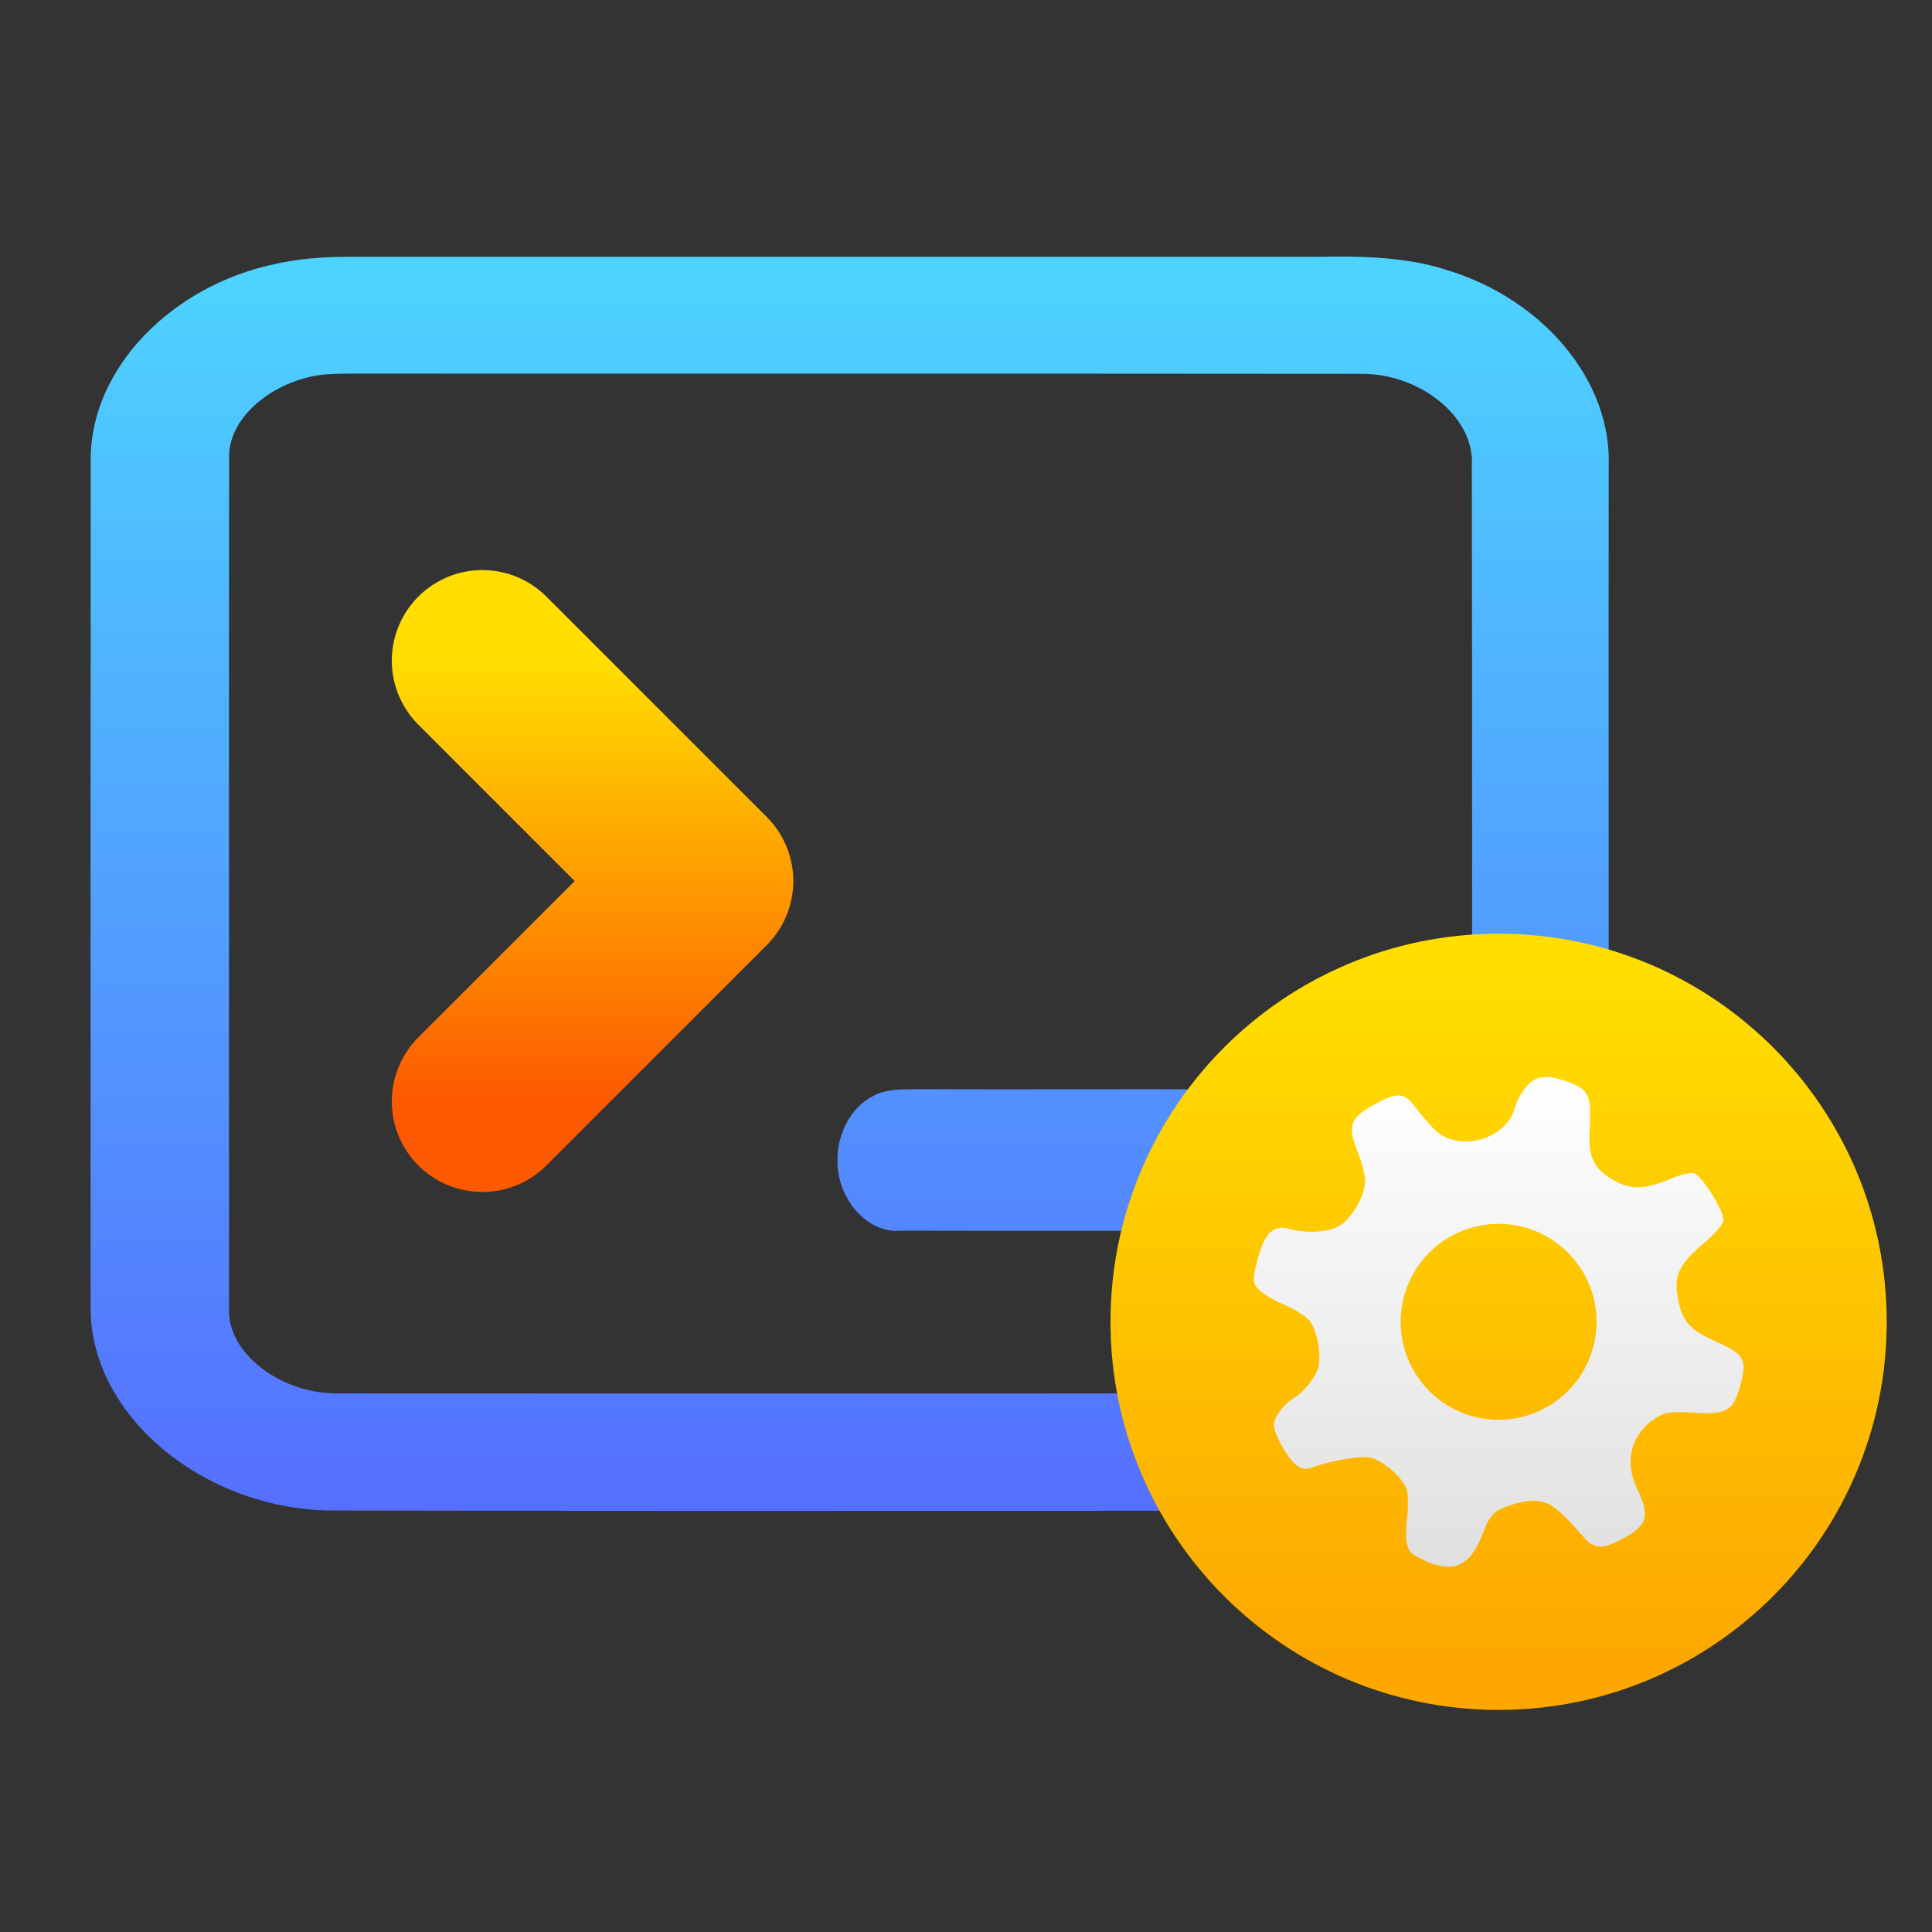 <svg width="128" height="128" viewBox="0 0 128 128" fill="none" xmlns="http://www.w3.org/2000/svg">
<rect x="0" y="0" width="128" height="128" fill="#333333" stroke="none"/>
<path fill-rule="evenodd" clip-rule="evenodd" d="M23.076 17.826C21.474 17.826 19.865 17.945 18.32 18.301C11.836 19.686 6.859 24.833 6.822 30.363C6.809 49.142 6.809 67.921 6.815 86.696C6.815 93.29 13.852 99.135 21.857 99.264C38.101 99.296 54.348 99.29 70.596 99.284C77.162 99.281 83.727 99.278 90.293 99.278C98.436 99.326 105.831 93.424 105.756 86.685C105.775 75.717 105.771 64.749 105.768 53.78C105.766 46.155 105.763 38.53 105.769 30.905C105.982 25.624 101.697 20.523 95.696 18.689C93.002 17.795 90.049 17.779 87.189 17.826C80.067 17.826 72.943 17.826 65.82 17.827C51.572 17.828 37.322 17.829 23.076 17.826ZM14.368 30.352C14.286 27.308 17.371 24.652 20.902 24.068C21.659 23.949 22.428 23.946 23.196 23.942C23.359 23.942 23.523 23.941 23.686 23.939C33.543 23.946 43.401 23.945 53.258 23.944C65.579 23.942 77.9 23.94 90.218 23.955C94.597 23.955 98.544 27.226 98.323 30.859C98.355 49.302 98.343 67.746 98.329 86.19C98.536 89.812 94.691 93.135 90.281 93.109C71.787 93.147 53.288 93.14 34.792 93.133C30.704 93.132 26.617 93.13 22.529 93.129C18.32 93.228 14.267 90.246 14.361 86.722C14.364 79.21 14.362 71.699 14.361 64.188C14.359 52.909 14.356 41.631 14.368 30.352ZM60.172 72.984C59.512 72.991 58.839 72.998 58.231 73.326C57.087 73.885 56.307 75.308 56.297 76.78C56.209 78.886 57.872 80.936 59.661 80.725C64.869 80.742 70.08 80.738 75.29 80.734C77.522 80.733 79.753 80.731 81.984 80.731C83.871 81.029 85.634 78.967 85.488 76.718C85.462 74.594 83.782 72.823 82.021 72.991C78.338 72.972 74.655 72.976 70.971 72.98C67.545 72.983 64.12 72.987 60.695 72.972C60.523 72.98 60.348 72.982 60.172 72.984Z" fill="url(#paint0_linear)"/>
<path d="M18.32 18.301L18.489 19.095L18.496 19.093L18.502 19.092L18.32 18.301ZM23.076 17.826L23.076 17.015H23.076V17.826ZM6.822 30.363L6.01 30.357L6.01 30.362L6.822 30.363ZM6.815 86.696H7.627V86.696L6.815 86.696ZM21.857 99.264L21.844 100.075H21.856L21.857 99.264ZM70.596 99.284L70.597 100.095L70.596 99.284ZM90.293 99.278L90.298 98.467H90.293V99.278ZM105.756 86.685L104.945 86.684V86.694L105.756 86.685ZM105.768 53.78L104.957 53.78L105.768 53.78ZM105.769 30.905L104.958 30.872V30.889V30.905L105.769 30.905ZM95.696 18.689L95.441 19.459L95.451 19.462L95.46 19.465L95.696 18.689ZM87.189 17.826V18.637H87.196L87.202 18.637L87.189 17.826ZM65.82 17.827V18.638V17.827ZM20.902 24.068L20.776 23.267L20.77 23.268L20.902 24.068ZM14.368 30.352L15.179 30.353V30.342L15.179 30.331L14.368 30.352ZM23.196 23.942L23.2 24.754L23.196 23.942ZM23.686 23.939L23.686 23.128L23.677 23.128L23.686 23.939ZM53.258 23.944L53.258 24.755L53.258 23.944ZM90.218 23.955L90.217 24.766H90.218V23.955ZM98.323 30.859L97.513 30.81L97.512 30.835V30.86L98.323 30.859ZM98.329 86.19L97.518 86.189V86.213L97.519 86.236L98.329 86.19ZM90.281 93.109L90.285 92.298H90.278L90.281 93.109ZM34.792 93.133L34.793 92.322L34.792 93.133ZM22.529 93.129L22.53 92.318H22.52L22.511 92.319L22.529 93.129ZM14.361 86.722L15.172 86.743L15.173 86.733V86.722L14.361 86.722ZM14.361 64.188L13.55 64.188L14.361 64.188ZM58.231 73.326L58.587 74.055L58.602 74.048L58.617 74.04L58.231 73.326ZM60.172 72.984L60.164 72.173L60.172 72.984ZM56.297 76.78L57.108 76.814L57.108 76.8L57.108 76.786L56.297 76.78ZM59.661 80.725L59.663 79.913L59.614 79.913L59.566 79.919L59.661 80.725ZM75.29 80.734L75.291 81.545L75.29 80.734ZM81.984 80.731L82.111 79.93L82.048 79.92H81.984V80.731ZM85.488 76.718L84.677 76.728L84.677 76.749L84.678 76.77L85.488 76.718ZM82.021 72.991L82.016 73.802L82.057 73.802L82.097 73.798L82.021 72.991ZM70.971 72.98L70.97 72.168L70.971 72.98ZM60.695 72.972L60.699 72.161L60.678 72.161L60.658 72.162L60.695 72.972ZM18.502 19.092C19.968 18.753 21.511 18.637 23.076 18.637V17.015C21.437 17.015 19.762 17.136 18.137 17.511L18.502 19.092ZM7.633 30.368C7.667 25.325 12.263 20.424 18.489 19.095L18.15 17.508C11.408 18.948 6.051 24.342 6.01 30.357L7.633 30.368ZM7.627 86.696C7.62 67.921 7.62 49.142 7.633 30.363L6.01 30.362C5.998 49.142 5.998 67.922 6.004 86.696L7.627 86.696ZM21.87 98.453C18.057 98.392 14.474 96.966 11.854 94.781C9.23 92.593 7.627 89.695 7.627 86.696H6.004C6.004 90.29 7.919 93.612 10.815 96.027C13.715 98.445 17.653 100.008 21.844 100.075L21.87 98.453ZM70.596 98.473C54.348 98.479 38.102 98.485 21.859 98.453L21.856 100.075C38.101 100.107 54.349 100.102 70.597 100.095L70.596 98.473ZM90.293 98.467C83.727 98.467 77.161 98.47 70.596 98.473L70.597 100.095C77.162 100.093 83.728 100.089 90.293 100.089V98.467ZM104.945 86.694C104.979 89.753 103.315 92.696 100.596 94.896C97.881 97.093 94.178 98.49 90.298 98.468L90.288 100.089C94.551 100.115 98.617 98.585 101.616 96.158C104.612 93.734 106.609 90.357 106.567 86.676L104.945 86.694ZM104.957 53.78C104.96 64.749 104.963 75.716 104.945 86.684L106.567 86.687C106.586 75.717 106.583 64.748 106.579 53.78L104.957 53.78ZM104.958 30.905C104.952 38.53 104.954 46.156 104.957 53.78L106.579 53.78C106.577 46.155 106.574 38.53 106.58 30.906L104.958 30.905ZM95.46 19.465C101.21 21.223 105.152 26.057 104.958 30.872L106.579 30.938C106.811 25.19 102.183 19.824 95.934 17.913L95.46 19.465ZM87.202 18.637C90.072 18.59 92.894 18.614 95.441 19.459L95.952 17.919C93.109 16.976 90.025 16.968 87.177 17.015L87.202 18.637ZM65.82 18.638C72.943 18.637 80.067 18.637 87.189 18.637V17.015C80.067 17.015 72.943 17.015 65.82 17.016L65.82 18.638ZM23.076 18.637C37.322 18.64 51.572 18.639 65.82 18.638L65.82 17.016C51.572 17.017 37.322 17.018 23.076 17.015L23.076 18.637ZM20.77 23.268C18.855 23.585 17.052 24.463 15.728 25.694C14.405 26.924 13.508 28.559 13.557 30.374L15.179 30.331C15.146 29.102 15.751 27.887 16.832 26.882C17.913 25.878 19.419 25.136 21.035 24.869L20.77 23.268ZM23.192 23.131C22.435 23.134 21.604 23.137 20.776 23.267L21.029 24.87C21.714 24.762 22.421 24.757 23.2 24.754L23.192 23.131ZM23.677 23.128C23.517 23.13 23.356 23.131 23.192 23.131L23.2 24.754C23.362 24.753 23.528 24.752 23.695 24.75L23.677 23.128ZM53.258 23.132C43.401 23.134 33.544 23.135 23.686 23.128L23.685 24.75C33.543 24.757 43.401 24.756 53.258 24.755L53.258 23.132ZM90.218 23.143C77.9 23.129 65.579 23.131 53.258 23.132L53.258 24.755C65.579 24.753 77.899 24.752 90.217 24.766L90.218 23.143ZM99.133 30.908C99.262 28.77 98.164 26.814 96.519 25.425C94.869 24.032 92.603 23.143 90.218 23.143V24.766C92.212 24.766 94.109 25.513 95.472 26.664C96.839 27.819 97.604 29.315 97.513 30.81L99.133 30.908ZM99.141 86.19C99.154 67.747 99.166 49.302 99.134 30.857L97.512 30.86C97.543 49.303 97.531 67.745 97.518 86.189L99.141 86.19ZM90.276 93.92C92.682 93.934 94.935 93.037 96.566 91.632C98.193 90.231 99.261 88.266 99.139 86.143L97.519 86.236C97.605 87.735 96.853 89.244 95.507 90.403C94.165 91.558 92.29 92.309 90.285 92.298L90.276 93.92ZM34.792 93.945C53.288 93.951 71.787 93.958 90.282 93.92L90.278 92.298C71.786 92.335 53.289 92.329 34.793 92.322L34.792 93.945ZM22.529 93.941C26.617 93.942 30.704 93.943 34.792 93.945L34.793 92.322C30.705 92.321 26.617 92.319 22.53 92.318L22.529 93.941ZM13.55 86.7C13.495 88.795 14.671 90.646 16.337 91.927C18.009 93.211 20.255 93.994 22.549 93.941L22.511 92.319C20.595 92.364 18.709 91.704 17.326 90.641C15.937 89.574 15.134 88.171 15.172 86.743L13.55 86.7ZM13.55 64.188C13.551 71.699 13.553 79.21 13.55 86.721L15.173 86.722C15.175 79.21 15.174 71.699 15.172 64.188L13.55 64.188ZM13.556 30.352C13.545 41.631 13.547 52.91 13.55 64.188L15.172 64.188C15.17 52.909 15.168 41.631 15.179 30.353L13.556 30.352ZM58.617 74.04C59.02 73.822 59.486 73.802 60.181 73.795L60.164 72.173C59.537 72.179 58.658 72.173 57.845 72.613L58.617 74.04ZM57.108 76.786C57.117 75.55 57.779 74.45 58.587 74.055L57.875 72.598C56.396 73.321 55.498 75.066 55.486 76.774L57.108 76.786ZM59.566 79.919C59.023 79.983 58.409 79.711 57.897 79.1C57.389 78.495 57.072 77.651 57.108 76.814L55.487 76.746C55.433 78.015 55.904 79.249 56.654 80.142C57.398 81.03 58.509 81.677 59.756 81.53L59.566 79.919ZM75.29 79.923C70.079 79.927 64.87 79.931 59.663 79.913L59.658 81.536C64.868 81.553 70.081 81.549 75.291 81.545L75.29 79.923ZM81.984 79.92C79.753 79.92 77.521 79.921 75.29 79.923L75.291 81.545C77.522 81.544 79.754 81.542 81.984 81.542V79.92ZM84.678 76.77C84.737 77.673 84.41 78.543 83.886 79.148C83.359 79.756 82.708 80.024 82.111 79.93L81.858 81.532C83.148 81.736 84.322 81.122 85.112 80.211C85.904 79.297 86.385 78.011 86.297 76.665L84.678 76.77ZM82.097 73.798C82.675 73.743 83.301 74.002 83.813 74.549C84.322 75.093 84.666 75.874 84.677 76.728L86.299 76.708C86.283 75.437 85.775 74.271 84.998 73.441C84.223 72.613 83.128 72.071 81.944 72.183L82.097 73.798ZM70.972 73.791C74.656 73.787 78.337 73.783 82.016 73.802L82.025 72.18C78.34 72.16 74.653 72.165 70.97 72.168L70.972 73.791ZM60.692 73.783C64.119 73.798 67.547 73.795 70.972 73.791L70.97 72.168C67.544 72.172 64.121 72.176 60.699 72.161L60.692 73.783ZM60.181 73.795C60.354 73.793 60.543 73.791 60.732 73.783L60.658 72.162C60.502 72.169 60.342 72.171 60.164 72.173L60.181 73.795Z" fill="url(#paint1_linear)"/>
<path d="M31.958 43.769L46.559 58.371L31.958 72.972" stroke="url(#paint2_linear)" stroke-width="12" stroke-linecap="round" stroke-linejoin="round"/>
<path d="M99.287 110.287C111.831 110.287 122 100.118 122 87.574C122 75.029 111.831 64.86 99.287 64.86C86.743 64.86 76.573 75.029 76.573 87.574C76.573 100.118 86.743 110.287 99.287 110.287Z" fill="url(#paint3_linear)" stroke="url(#paint4_linear)" stroke-width="6"/>
<path fill-rule="evenodd" clip-rule="evenodd" d="M101.146 71.959C101.514 71.539 101.924 71.338 102.486 71.35C102.673 71.355 102.879 71.384 103.104 71.436L103.101 71.439C103.4 71.508 103.735 71.62 104.118 71.772C105.267 72.227 105.442 72.663 105.319 74.801C105.212 76.662 105.56 77.411 106.893 78.185C108.029 78.844 108.953 78.823 110.68 78.096C111.306 77.833 112.002 77.664 112.232 77.726C112.729 77.859 114.193 80.171 114.187 80.812C114.185 81.099 113.716 81.653 112.885 82.365C111.264 83.752 110.919 84.438 111.136 85.825C111.397 87.492 111.887 88.08 113.68 88.879C115.565 89.719 115.761 90.072 115.3 91.778C114.838 93.487 114.402 93.738 112.194 93.594C110.732 93.499 110.266 93.566 109.656 93.968C108.065 95.018 107.597 96.818 108.452 98.613C109.351 100.499 109.17 101.079 107.353 102.029C106.145 102.66 105.596 102.612 104.907 101.823C103.966 100.746 103.728 100.499 103.117 99.985C102.379 99.365 101.487 99.272 100.205 99.681C98.942 100.084 98.743 100.287 98.186 101.715C97.578 103.277 96.793 103.921 95.686 103.778C95.262 103.723 94.736 103.58 94.517 103.461C94.297 103.344 93.929 103.151 93.7 103.033C93.195 102.775 93.053 102.024 93.228 100.559C93.299 99.954 93.3 99.168 93.228 98.809C93.072 98.049 91.765 96.829 90.848 96.582C90.239 96.418 88.218 96.748 86.963 97.216C86.535 97.376 86.257 97.346 85.924 97.102C85.342 96.676 84.427 95.067 84.4 94.424C84.379 93.922 85.05 93.016 85.747 92.605C86.386 92.229 87.176 91.235 87.34 90.597C87.568 89.717 87.241 88.04 86.732 87.46C86.491 87.185 85.729 86.721 85.037 86.424C84.345 86.126 83.584 85.663 83.351 85.397C82.97 84.962 82.969 84.761 83.332 83.401C83.798 81.653 84.361 81.129 85.465 81.427C86.625 81.739 88.077 81.636 88.769 81.192C89.615 80.65 90.456 79.148 90.442 78.198C90.437 77.814 90.205 76.944 89.932 76.265C89.272 74.623 89.45 74.085 90.911 73.252C92.449 72.375 92.987 72.358 93.614 73.16C94.992 74.922 95.393 75.281 96.244 75.511C97.978 75.978 99.943 74.966 100.363 73.391C100.478 72.962 100.831 72.318 101.146 71.959ZM105.776 87.574C105.776 91.158 102.871 94.063 99.287 94.063C95.703 94.063 92.797 91.158 92.797 87.574C92.797 83.99 95.703 81.084 99.287 81.084C102.871 81.084 105.776 83.99 105.776 87.574Z" fill="url(#paint5_linear)"/>
<defs>
<linearGradient id="paint0_linear" x1="56.294" y1="99.289" x2="56.294" y2="17.811" gradientUnits="userSpaceOnUse">
<stop stop-color="#5570FF"/>
<stop offset="1" stop-color="#4DD3FF"/>
</linearGradient>
<linearGradient id="paint1_linear" x1="56.294" y1="99.289" x2="56.294" y2="17.811" gradientUnits="userSpaceOnUse">
<stop stop-color="#5570FF"/>
<stop offset="1" stop-color="#4DD3FF"/>
</linearGradient>
<linearGradient id="paint2_linear" x1="39.259" y1="72.972" x2="39.259" y2="43.769" gradientUnits="userSpaceOnUse">
<stop stop-color="#FD5900"/>
<stop offset="1" stop-color="#FFDE00"/>
</linearGradient>
<linearGradient id="paint3_linear" x1="99.287" y1="110.287" x2="99.287" y2="64.86" gradientUnits="userSpaceOnUse">
<stop stop-color="#FDA700"/>
<stop offset="1" stop-color="#FFDE00"/>
</linearGradient>
<linearGradient id="paint4_linear" x1="99.287" y1="110.287" x2="99.287" y2="64.86" gradientUnits="userSpaceOnUse">
<stop stop-color="#FDA700"/>
<stop offset="1" stop-color="#FFDE00"/>
</linearGradient>
<linearGradient id="paint5_linear" x1="83.062" y1="71.35" x2="83.062" y2="103.797" gradientUnits="userSpaceOnUse">
<stop stop-color="white"/>
<stop offset="1" stop-color="#E0E0E0"/>
</linearGradient>
</defs>
</svg>
